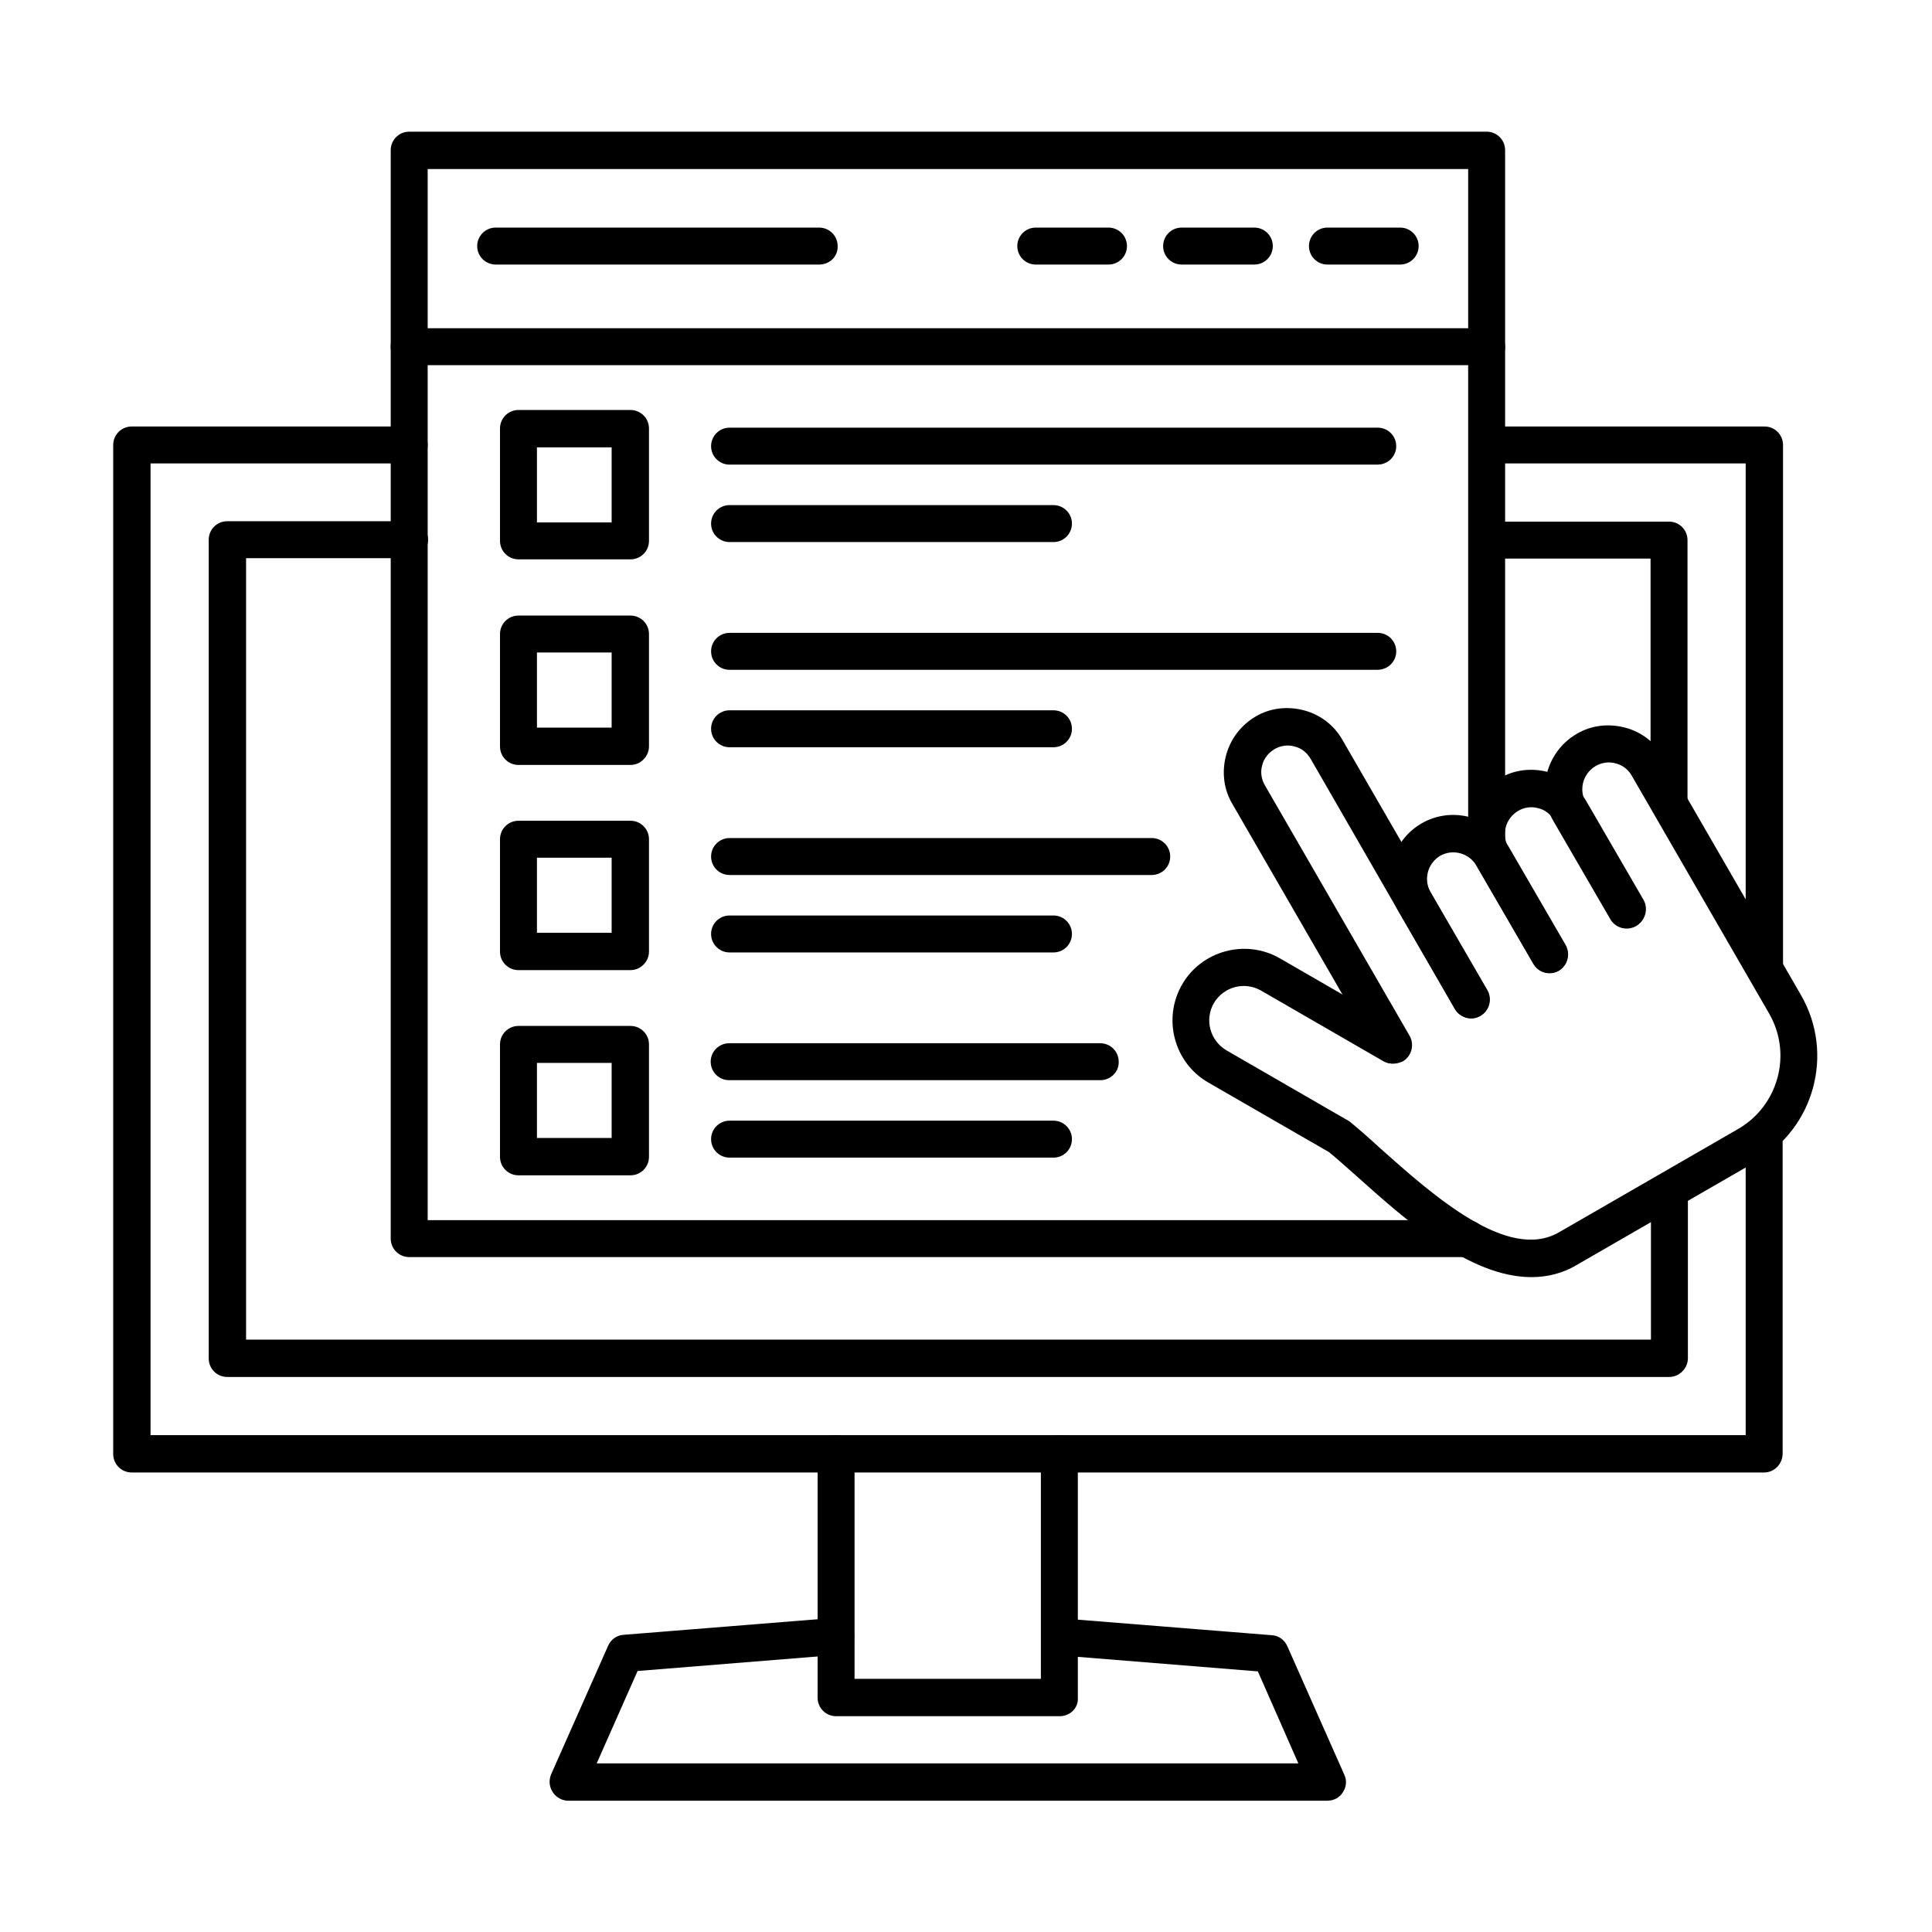 <svg id="Layer_1" enable-background="new 0 0 491.5 491.5" height="512" viewBox="0 0 491.5 491.5" width="512" xmlns="http://www.w3.org/2000/svg"><g id="Layer_x0020_1"><g id="_297813272" clip-rule="evenodd" fill-rule="evenodd"><path id="_297761240" d="m354.4 270.6c-1.6 0-3.2-.8-4.1-2.4l-36.8-63.7c-2.2-3.7-2.7-8.1-1.6-12.3s3.8-7.7 7.5-9.9 8.1-2.7 12.3-1.6 7.7 3.8 9.8 7.5l36.8 63.7c1.3 2.3.5 5.2-1.7 6.5-2.3 1.3-5.2.5-6.5-1.7l-36.7-63.7c-.9-1.5-2.3-2.7-4.1-3.1-1.7-.5-3.6-.2-5.1.7s-2.7 2.4-3.1 4.1c-.5 1.7-.2 3.6.7 5.1l36.8 63.7c1.3 2.3.5 5.2-1.7 6.5-.9.4-1.7.6-2.5.6z"/><path id="_297760712" d="m374.3 259.1c-1.6 0-3.2-.8-4.1-2.4l-14.5-25c-4.5-7.7-1.8-17.7 5.9-22.2s17.7-1.8 22.2 5.9l14.5 25c1.3 2.3.5 5.2-1.7 6.5-2.3 1.3-5.2.5-6.5-1.7l-14.5-25c-1.9-3.2-6-4.3-9.2-2.5-3.2 1.9-4.3 6-2.5 9.2l14.5 25c1.3 2.3.5 5.2-1.7 6.5-.8.5-1.6.7-2.4.7z"/><path id="_297761096" d="m394.2 247.6c-1.6 0-3.2-.8-4.1-2.4l-14.5-25c-4.5-7.7-1.8-17.7 5.9-22.2 3.7-2.2 8.1-2.7 12.3-1.6s7.7 3.8 9.8 7.5l14.5 25c1.3 2.3.5 5.2-1.7 6.5-2.3 1.3-5.2.5-6.5-1.7l-14.5-25c-.9-1.5-2.3-2.7-4.1-3.1-1.8-.5-3.6-.2-5.1.7-3.2 1.9-4.3 6-2.5 9.2l14.5 25c1.3 2.3.5 5.2-1.7 6.5-.7.4-1.5.6-2.3.6z"/><path id="_297760640" d="m389.6 324.9c-15.7 0-32-14.5-44.6-25.8-2.5-2.2-4.8-4.3-6.9-6l-30.7-17.7c-8.7-5-11.7-16.2-6.7-24.9s16.2-11.7 24.9-6.7l31 17.9c2.3 1.3 3 4.2 1.7 6.5s-4.2 3-6.5 1.7l-31-17.9c-4.2-2.4-9.5-1-12 3.2-2.4 4.2-1 9.5 3.2 12l31 17.9c.2.1.5.3.7.5 2.3 1.9 4.8 4.1 7.4 6.5 13.7 12.2 32.5 28.9 45.5 21.4l45.6-26.3c10.2-5.9 13.8-19 7.9-29.3l-35-60.6c-.9-1.6-2.4-2.7-4.1-3.1-1.7-.5-3.6-.2-5.1.7-3.2 1.9-4.3 6-2.5 9.2l14.5 25c1.3 2.3.5 5.2-1.7 6.5-2.3 1.3-5.2.5-6.5-1.7l-14.5-25c-4.5-7.7-1.8-17.7 5.9-22.2 3.7-2.2 8.1-2.7 12.3-1.6s7.7 3.8 9.8 7.5l35 60.6c8.5 14.8 3.4 33.7-11.3 42.2l-45.6 26.3c-3.6 2.2-7.6 3.2-11.7 3.2z"/><path id="_297760904" d="m448.8 250.3c-2.6 0-4.7-2.1-4.7-4.7v-127.7h-65.8c-2.6 0-4.7-2.1-4.7-4.7s2.1-4.7 4.7-4.7h70.6c2.6 0 4.7 2.1 4.7 4.7v132.5c-.1 2.5-2.2 4.6-4.8 4.6zm0 124.3h-415.3c-2.6 0-4.7-2.1-4.7-4.7v-256.7c0-2.6 2.1-4.7 4.7-4.7h70.6c2.6 0 4.7 2.1 4.7 4.7s-2.1 4.7-4.7 4.7h-65.8v247.2h405.8v-76.6c0-2.6 2.1-4.7 4.7-4.7s4.7 2.1 4.7 4.7v81.3c0 2.6-2.1 4.8-4.7 4.8z"/><path id="_297760568" d="m424.6 208.4c-2.6 0-4.7-2.1-4.7-4.7v-61.6h-41.6c-2.6 0-4.7-2.1-4.7-4.7s2.1-4.7 4.7-4.7h46.3c2.6 0 4.7 2.1 4.7 4.7v66.3c0 2.6-2.1 4.7-4.7 4.7zm0 141.9h-366.8c-2.6 0-4.7-2.1-4.7-4.7v-208.3c0-2.6 2.1-4.7 4.7-4.7h46.4c2.6 0 4.7 2.1 4.7 4.7s-2.1 4.7-4.7 4.7h-41.6v198.8h357.4v-37.8c0-2.6 2.1-4.7 4.7-4.7s4.7 2.1 4.7 4.7v42.7c-.1 2.5-2.2 4.6-4.8 4.6z"/><path id="_297760136" d="m269.6 436.6h-56.9c-2.6 0-4.7-2.1-4.7-4.7v-62.1c0-2.6 2.1-4.7 4.7-4.7s4.7 2.1 4.7 4.7v57.3h47.4v-57.3c0-2.6 2.1-4.7 4.7-4.7s4.7 2.1 4.7 4.7v62.1c.2 2.6-2 4.7-4.6 4.7z"/><path id="_297760448" d="m337.7 458.1h-193.1c-1.6 0-3.1-.8-4-2.2s-1-3-.4-4.5l14.5-32.7c.7-1.6 2.2-2.7 3.9-2.8l53.6-4.3c2.6-.2 4.9 1.7 5.1 4.3s-1.7 4.9-4.3 5.1l-50.8 4.1-10.4 23.5h178.5l-10.3-23.4-50.8-4.1c-2.6-.2-4.6-2.5-4.3-5.1.2-2.6 2.5-4.5 5.1-4.3l53.6 4.3c1.7.1 3.2 1.2 3.9 2.8l14.5 32.7c.7 1.5.5 3.2-.4 4.5-.8 1.3-2.3 2.1-3.9 2.1z"/><path id="_297760184" d="m373.3 319.8h-269.2c-2.6 0-4.7-2.1-4.7-4.7v-276.9c0-2.6 2.1-4.7 4.7-4.7h274.1c2.6 0 4.7 2.1 4.7 4.7v174.9c0 2.6-2.1 4.7-4.7 4.7s-4.7-2.1-4.7-4.7v-170.1h-264.7v267.4h264.5c2.6 0 4.7 2.1 4.7 4.7.1 2.5-2.1 4.7-4.7 4.7z"/><path id="_297760208" d="m378.2 92.9h-274.1c-2.6 0-4.7-2.1-4.7-4.7s2.1-4.7 4.7-4.7h274.1c2.6 0 4.7 2.1 4.7 4.7.1 2.6-2 4.7-4.7 4.7z"/><path id="_297760112" d="m356.2 67.3h-18.5c-2.6 0-4.7-2.1-4.7-4.7s2.1-4.7 4.7-4.7h18.5c2.6 0 4.7 2.1 4.7 4.7s-2.1 4.7-4.7 4.7z"/><path id="_297760352" d="m319.1 67.3h-18.5c-2.6 0-4.7-2.1-4.7-4.7s2.1-4.7 4.7-4.7h18.5c2.6 0 4.7 2.1 4.7 4.7s-2.1 4.7-4.7 4.7z"/><path id="_297760520" d="m282 67.3h-18.5c-2.6 0-4.7-2.1-4.7-4.7s2.1-4.7 4.7-4.7h18.5c2.6 0 4.7 2.1 4.7 4.7s-2.1 4.7-4.7 4.7z"/><path id="_297760280" d="m208.4 67.3h-82.3c-2.6 0-4.7-2.1-4.7-4.7s2.1-4.7 4.7-4.7h82.3c2.6 0 4.7 2.1 4.7 4.7.1 2.6-2 4.7-4.7 4.7z"/><path id="_297760256" d="m136.6 132.9h19v-19.1h-19zm23.8 9.4h-28.5c-2.6 0-4.7-2.1-4.7-4.7v-28.6c0-2.6 2.1-4.7 4.7-4.7h28.5c2.6 0 4.7 2.1 4.7 4.7v28.6c0 2.6-2.1 4.7-4.7 4.7z"/><path id="_297813224" d="m136.6 185.1h19v-19.1h-19zm23.8 9.5h-28.5c-2.6 0-4.7-2.1-4.7-4.7v-28.6c0-2.6 2.1-4.7 4.7-4.7h28.5c2.6 0 4.7 2.1 4.7 4.7v28.6c0 2.5-2.1 4.7-4.7 4.7z"/><path id="_297824960" d="m136.6 237.3h19v-19.1h-19zm23.8 9.5h-28.5c-2.6 0-4.7-2.1-4.7-4.7v-28.6c0-2.6 2.1-4.7 4.7-4.7h28.5c2.6 0 4.7 2.1 4.7 4.7v28.6c0 2.5-2.1 4.7-4.7 4.7z"/><path id="_297812672" d="m136.6 289.5h19v-19.1h-19zm23.8 9.5h-28.5c-2.6 0-4.7-2.1-4.7-4.7v-28.6c0-2.6 2.1-4.7 4.7-4.7h28.5c2.6 0 4.7 2.1 4.7 4.7v28.6c0 2.6-2.1 4.7-4.7 4.7z"/><path id="_297838400" d="m350.4 118.2h-164.8c-2.6 0-4.7-2.1-4.7-4.7s2.1-4.7 4.7-4.7h164.9c2.6 0 4.7 2.1 4.7 4.7s-2.1 4.7-4.8 4.7z"/><path id="_297832568" d="m268 137.9h-82.4c-2.6 0-4.7-2.1-4.7-4.7s2.1-4.7 4.7-4.7h82.4c2.6 0 4.7 2.1 4.7 4.7s-2.1 4.7-4.7 4.7z"/><path id="_297827888" d="m279.9 274.8h-94.4c-2.6 0-4.7-2.1-4.7-4.7s2.1-4.7 4.7-4.7h94.4c2.6 0 4.7 2.1 4.7 4.7.1 2.6-2.1 4.7-4.7 4.7z"/><path id="_297823688" d="m268 294.5h-82.4c-2.6 0-4.7-2.1-4.7-4.7s2.1-4.7 4.7-4.7h82.4c2.6 0 4.7 2.1 4.7 4.7s-2.1 4.7-4.7 4.7z"/><path id="_297819704" d="m293 222.6h-107.4c-2.6 0-4.7-2.1-4.7-4.7s2.1-4.7 4.7-4.7h107.4c2.6 0 4.7 2.1 4.7 4.7s-2.1 4.7-4.7 4.7z"/><path id="_297815552" d="m268 242.3h-82.4c-2.6 0-4.7-2.1-4.7-4.7s2.1-4.7 4.7-4.7h82.4c2.6 0 4.7 2.1 4.7 4.7s-2.1 4.7-4.7 4.7z"/><path id="_297813032" d="m350.4 170.4h-164.8c-2.6 0-4.7-2.1-4.7-4.7s2.1-4.7 4.7-4.7h164.9c2.6 0 4.7 2.1 4.7 4.7s-2.1 4.7-4.8 4.7z"/><path id="_297813200" d="m268 190.1h-82.4c-2.6 0-4.7-2.1-4.7-4.7s2.1-4.7 4.7-4.7h82.4c2.6 0 4.7 2.1 4.7 4.7s-2.1 4.7-4.7 4.7z"/></g></g></svg>